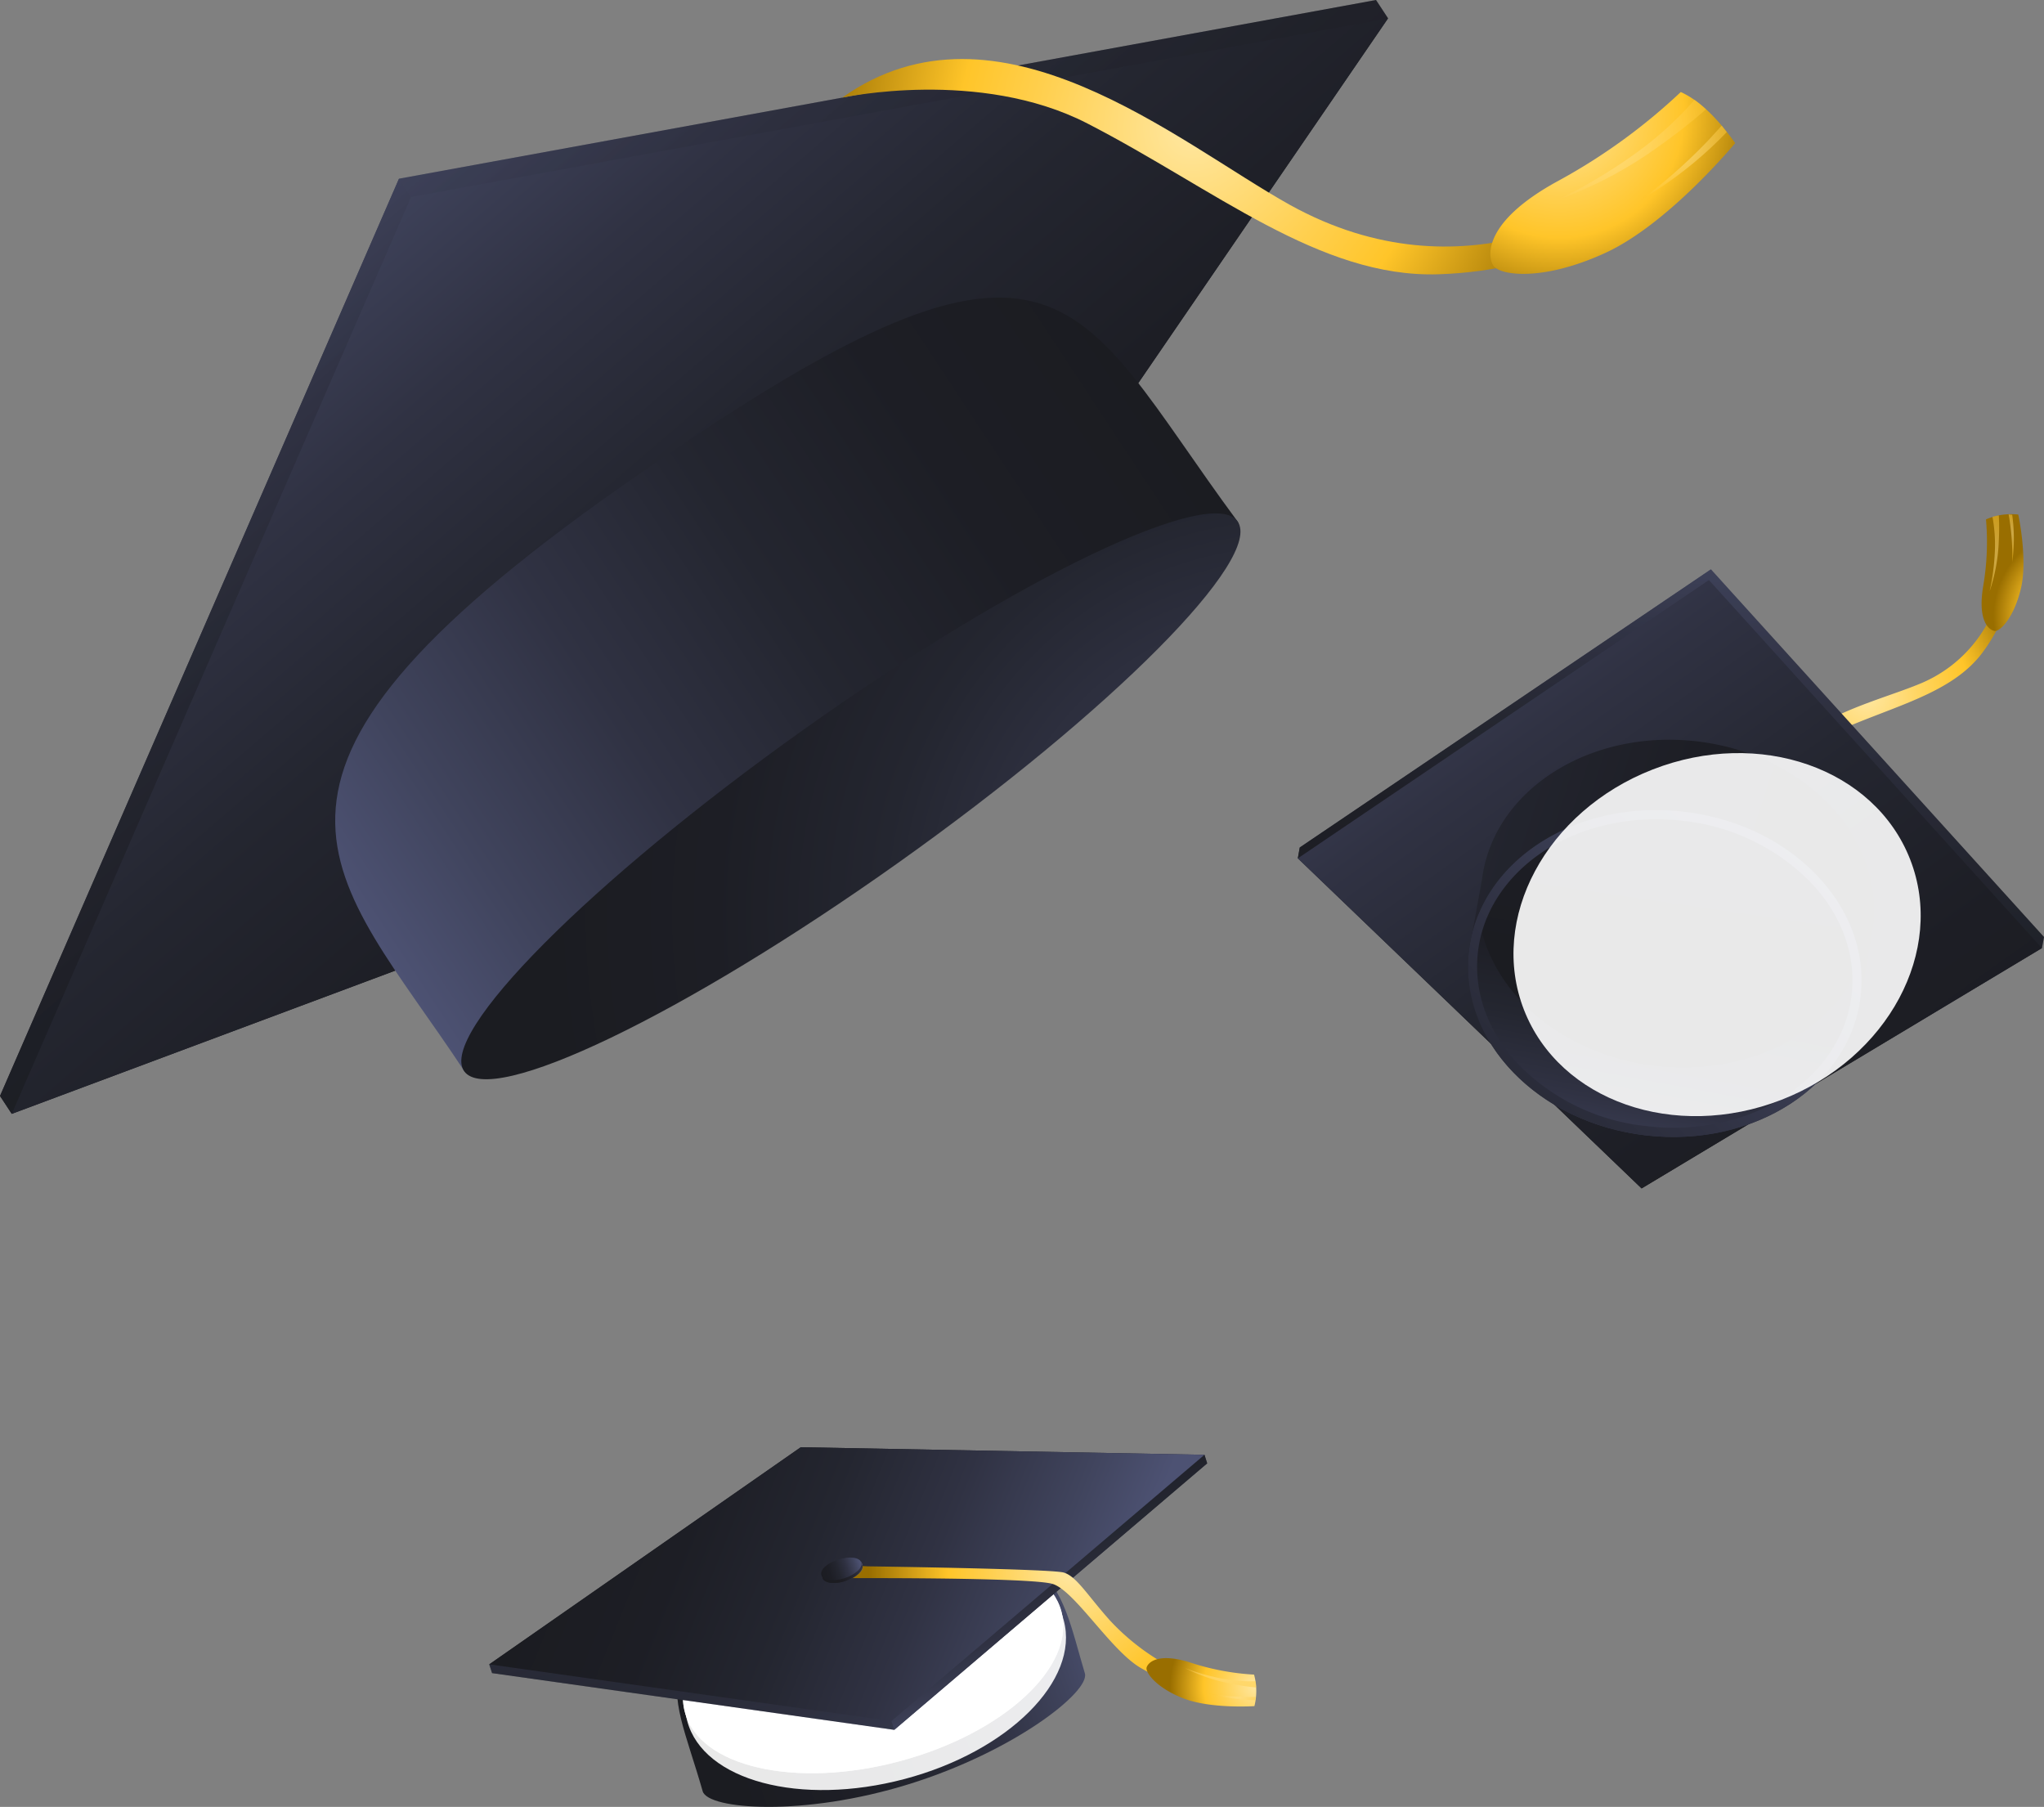 <svg xmlns="http://www.w3.org/2000/svg" xmlns:xlink="http://www.w3.org/1999/xlink" viewBox="0 0 286.78 253.5"><rect x="0" y="0" width="286.78" height="253.5" fill="#808080" stroke="none"/><defs><style>.cls-1{isolation:isolate;}.cls-2{fill:url(#Безымянный_градиент_6);}.cls-20,.cls-27,.cls-3,.cls-31,.cls-4,.cls-6{opacity:0.9;}.cls-11,.cls-14,.cls-15,.cls-18,.cls-21,.cls-27,.cls-28,.cls-3,.cls-30,.cls-37,.cls-38,.cls-4,.cls-7{mix-blend-mode:multiply;}.cls-3{fill:url(#Безымянный_градиент_1313);}.cls-4{fill:url(#Безымянный_градиент_1313-3);}.cls-5{fill:url(#Безымянный_градиент_6-2);}.cls-20,.cls-31,.cls-6{mix-blend-mode:screen;}.cls-6{fill:url(#Безымянный_градиент_6-3);}.cls-21,.cls-7{opacity:0.3;}.cls-7{fill:url(#Безымянный_градиент_6-4);}.cls-8{fill:url(#Безымянный_градиент_6-5);}.cls-9{fill:url(#Безымянный_градиент_227);}.cls-10{fill:url(#Безымянный_градиент_2);}.cls-11{opacity:0.8;fill:url(#Безымянный_градиент_6-6);}.cls-12{fill:url(#Безымянный_градиент_6-7);}.cls-13{fill:url(#Безымянный_градиент_227-2);}.cls-14,.cls-15,.cls-18,.cls-28,.cls-37,.cls-38{opacity:0.5;}.cls-14{fill:url(#Безымянный_градиент_227-3);}.cls-15{fill:url(#Безымянный_градиент_227-4);}.cls-16{fill:url(#Безымянный_градиент_227-5);}.cls-17{fill:url(#Безымянный_градиент_227-6);}.cls-18{fill:url(#Безымянный_градиент_227-7);}.cls-19{fill:url(#Безымянный_градиент_6-8);}.cls-20{fill:url(#Безымянный_градиент_6-9);}.cls-21{fill:url(#Безымянный_градиент_6-10);}.cls-22{fill:url(#Безымянный_градиент_6-11);}.cls-23{fill:url(#Безымянный_градиент_6-12);}.cls-24{fill:url(#Безымянный_градиент_6-13);}.cls-25{fill:url(#Безымянный_градиент_3);}.cls-26{fill:url(#Безымянный_градиент_6-14);}.cls-27{fill:url(#Безымянный_градиент_1313-4);}.cls-28{fill:url(#Безымянный_градиент_227-8);}.cls-29{fill:url(#Безымянный_градиент_6-15);}.cls-30{opacity:0.2;fill:url(#Безымянный_градиент_6-16);}.cls-31{fill:url(#Безымянный_градиент_6-17);}.cls-32{fill:url(#Безымянный_градиент_6-18);}.cls-33{fill:url(#Безымянный_градиент_6-19);}.cls-34{fill:url(#Безымянный_градиент_278);}.cls-35{fill:url(#Безымянный_градиент_227-9);}.cls-36{fill:url(#Безымянный_градиент_227-10);}.cls-37{fill:url(#Безымянный_градиент_227-11);}.cls-38{fill:url(#Безымянный_градиент_227-12);}</style><linearGradient id="Безымянный_градиент_6" x1="1342.89" y1="-214.93" x2="1399.32" y2="-214.93" gradientTransform="matrix(-0.94, 0.33, 0.33, 0.94, 1488.78, -11.32)" gradientUnits="userSpaceOnUse"><stop offset="0" stop-color="#4d5273"/><stop offset="0.14" stop-color="#40445d"/><stop offset="0.34" stop-color="#303243"/><stop offset="0.55" stop-color="#242630"/><stop offset="0.77" stop-color="#1d1e25"/><stop offset="1" stop-color="#1b1c21"/></linearGradient><radialGradient id="Безымянный_градиент_1313" cx="57004.3" cy="-65989.19" r="936.3" gradientTransform="matrix(-0.03, 0.01, 0, 0.01, 1993.98, 788.85)" gradientUnits="userSpaceOnUse"><stop offset="0.07" stop-color="#a3a3a3"/><stop offset="0.38" stop-color="#bebebe"/><stop offset="1" stop-color="#fff"/></radialGradient><radialGradient id="Безымянный_градиент_1313-3" cx="56909.08" cy="-63460.11" r="936.98" gradientTransform="matrix(-0.03, 0.01, 0, 0.02, 2006.9, 835.63)" xlink:href="#Безымянный_градиент_1313"/><linearGradient id="Безымянный_градиент_6-2" x1="1378.5" y1="419.83" x2="1385.51" y2="475.04" gradientTransform="translate(1574.01 228.8) rotate(162.22)" xlink:href="#Безымянный_градиент_6"/><linearGradient id="Безымянный_градиент_6-3" x1="1355.31" y1="426.85" x2="1359.43" y2="459.28" gradientTransform="translate(1574.01 228.8) rotate(162.22)" xlink:href="#Безымянный_градиент_6"/><linearGradient id="Безымянный_градиент_6-4" x1="1406.1" y1="-211.13" x2="1410.34" y2="-177.74" gradientTransform="matrix(-0.95, 0.31, 0.31, 0.95, 1496.51, -11.09)" xlink:href="#Безымянный_градиент_6"/><linearGradient id="Безымянный_градиент_6-5" x1="1356.78" y1="-180.51" x2="1416.26" y2="-230.24" gradientTransform="matrix(-0.95, 0.31, 0.31, 0.95, 1496.51, -11.09)" xlink:href="#Безымянный_градиент_6"/><radialGradient id="Безымянный_градиент_227" cx="1352.63" cy="-197.59" r="32.6" gradientTransform="matrix(-0.95, 0.31, 0.31, 0.95, 1496.51, -11.09)" gradientUnits="userSpaceOnUse"><stop offset="0" stop-color="#ffe7a1"/><stop offset="0.36" stop-color="#ffcf4d"/><stop offset="0.53" stop-color="#ffc529"/><stop offset="0.87" stop-color="#996e00"/></radialGradient><linearGradient id="Безымянный_градиент_2" x1="1380.55" y1="-200.32" x2="1384.72" y2="-200.31" gradientTransform="matrix(-0.95, 0.31, 0.31, 0.95, 1496.51, -11.09)" gradientUnits="userSpaceOnUse"><stop offset="0" stop-color="#8c95d1"/><stop offset="0.11" stop-color="#727aa9"/><stop offset="0.25" stop-color="#585d80"/><stop offset="0.4" stop-color="#42465e"/><stop offset="0.54" stop-color="#313343"/><stop offset="0.69" stop-color="#252630"/><stop offset="0.84" stop-color="#1d1f25"/><stop offset="1" stop-color="#1b1c21"/></linearGradient><linearGradient id="Безымянный_градиент_6-6" x1="1383" y1="-198.24" x2="1383.48" y2="-202.02" gradientTransform="matrix(-0.95, 0.31, 0.31, 0.95, 1496.51, -11.09)" xlink:href="#Безымянный_градиент_6"/><linearGradient id="Безымянный_градиент_6-7" x1="1380.35" y1="-200.77" x2="1386.22" y2="-200.77" gradientTransform="matrix(-0.95, 0.31, 0.31, 0.95, 1496.51, -11.09)" xlink:href="#Безымянный_градиент_6"/><radialGradient id="Безымянный_градиент_227-2" cx="-525.5" cy="1864.35" r="13.95" gradientTransform="matrix(0.36, -0.93, -0.93, -0.36, 2099.29, 419.01)" xlink:href="#Безымянный_градиент_227"/><radialGradient id="Безымянный_градиент_227-3" cx="-1581.78" cy="667.37" r="12.82" gradientTransform="translate(1863.12 -55.61) rotate(13.17)" xlink:href="#Безымянный_градиент_227"/><radialGradient id="Безымянный_градиент_227-4" cx="-1578.32" cy="670.3" r="6.82" gradientTransform="translate(1863.12 -55.61) rotate(13.17)" xlink:href="#Безымянный_градиент_227"/><radialGradient id="Безымянный_градиент_227-5" cx="-346.44" cy="-2358.04" r="26.96" gradientTransform="translate(2640.82 -46.95) rotate(-85.12)" xlink:href="#Безымянный_градиент_227"/><radialGradient id="Безымянный_градиент_227-6" cx="2633.02" cy="1047.16" r="14.49" gradientTransform="matrix(-0.97, -0.22, -0.22, 0.97, 3076.62, -350.03)" xlink:href="#Безымянный_градиент_227"/><radialGradient id="Безымянный_градиент_227-7" cx="-325.63" cy="-2343.43" r="13.32" gradientTransform="translate(2640.82 -46.95) rotate(-85.12)" xlink:href="#Безымянный_градиент_227"/><linearGradient id="Безымянный_градиент_6-8" x1="-970.83" y1="1719.28" x2="-956.08" y2="1835.47" gradientTransform="translate(1510.98 -1450.36) rotate(10.68)" xlink:href="#Безымянный_градиент_6"/><linearGradient id="Безымянный_градиент_6-9" x1="-994.21" y1="1732.58" x2="-986.79" y2="1791.09" gradientTransform="translate(1510.98 -1450.36) rotate(10.68)" xlink:href="#Безымянный_градиент_6"/><linearGradient id="Безымянный_градиент_6-10" x1="-1439.06" y1="676.22" x2="-1427.56" y2="766.76" gradientTransform="translate(1382.42 -1030.88) rotate(-18.46)" xlink:href="#Безымянный_градиент_6"/><linearGradient id="Безымянный_градиент_6-11" x1="-1477.7" y1="662.67" x2="-1439.17" y2="788.35" gradientTransform="translate(1382.42 -1030.88) rotate(-18.46)" xlink:href="#Безымянный_градиент_6"/><linearGradient id="Безымянный_градиент_6-12" x1="-1536.63" y1="674.4" x2="-1434.33" y2="749.86" gradientTransform="translate(1382.42 -1030.88) rotate(-18.46)" xlink:href="#Безымянный_градиент_6"/><linearGradient id="Безымянный_градиент_6-13" x1="-1476.2" y1="773.83" x2="-1453.74" y2="733.41" gradientTransform="translate(1382.42 -1030.88) rotate(-18.46)" xlink:href="#Безымянный_градиент_6"/><linearGradient id="Безымянный_градиент_3" x1="-1432.96" y1="691.07" x2="-1459.27" y2="743.2" gradientTransform="translate(1382.42 -1030.88) rotate(-18.46)" gradientUnits="userSpaceOnUse"><stop offset="0" stop-color="#404460"/><stop offset="0.02" stop-color="#3e425d"/><stop offset="0.25" stop-color="#2f3243"/><stop offset="0.49" stop-color="#242630"/><stop offset="0.74" stop-color="#1d1e25"/><stop offset="1" stop-color="#1b1c21"/></linearGradient><linearGradient id="Безымянный_градиент_6-14" x1="1432.28" y1="498.08" x2="1524.02" y2="417.17" gradientTransform="translate(1719.18 509.92) rotate(175.93)" xlink:href="#Безымянный_градиент_6"/><radialGradient id="Безымянный_градиент_1313-4" cx="-41618.54" cy="-20132.22" r="996.76" gradientTransform="matrix(0.03, -0.01, 0.01, 0.02, 1551.93, 159.05)" xlink:href="#Безымянный_градиент_1313"/><radialGradient id="Безымянный_градиент_227-8" cx="-322.02" cy="-2340.38" r="7.08" gradientTransform="translate(2640.82 -46.95) rotate(-85.12)" xlink:href="#Безымянный_градиент_227"/><linearGradient id="Безымянный_градиент_6-15" x1="704.45" y1="-144.23" x2="722.63" y2="-1.01" gradientTransform="translate(-471.82 515.82) rotate(-33.38)" xlink:href="#Безымянный_градиент_6"/><linearGradient id="Безымянный_градиент_6-16" x1="700.63" y1="-143.78" x2="713.13" y2="-45.26" gradientTransform="translate(-418.93 480.97) rotate(-33.38)" xlink:href="#Безымянный_градиент_6"/><linearGradient id="Безымянный_градиент_6-17" x1="582.44" y1="-128.39" x2="594.67" y2="-32.01" gradientTransform="translate(-418.93 480.97) rotate(-33.38)" xlink:href="#Безымянный_градиент_6"/><linearGradient id="Безымянный_градиент_6-18" x1="704.72" y1="-140.46" x2="722.39" y2="-1.3" gradientTransform="translate(-471.82 515.82) rotate(-33.38)" xlink:href="#Безымянный_градиент_6"/><linearGradient id="Безымянный_градиент_6-19" x1="649.19" y1="-33.79" x2="782.55" y2="-33.79" gradientTransform="translate(-471.82 515.82) rotate(-33.38)" xlink:href="#Безымянный_градиент_6"/><radialGradient id="Безымянный_градиент_278" cx="758.96" cy="35.87" r="105.59" gradientTransform="translate(-471.82 515.82) rotate(-33.38)" xlink:href="#Безымянный_градиент_6"/><radialGradient id="Безымянный_градиент_227-9" cx="807.6" cy="-64.03" r="61.57" gradientTransform="translate(-471.82 515.82) rotate(-33.38)" xlink:href="#Безымянный_градиент_227"/><radialGradient id="Безымянный_градиент_227-10" cx="513.01" cy="-448.7" r="33.08" gradientTransform="matrix(-0.43, -0.9, -0.9, 0.43, 35.54, 670.51)" xlink:href="#Безымянный_градиент_227"/><radialGradient id="Безымянный_градиент_227-11" cx="855.14" cy="-30.66" r="30.42" gradientTransform="translate(-471.82 515.82) rotate(-33.38)" xlink:href="#Безымянный_градиент_227"/><radialGradient id="Безымянный_градиент_227-12" cx="863.36" cy="-23.7" r="16.17" gradientTransform="translate(-471.82 515.82) rotate(-33.38)" xlink:href="#Безымянный_градиент_227"/></defs><g class="cls-1"><g id="Layer_2" data-name="Layer 2"><g id="Слой_1" data-name="Слой 1"><path class="cls-2" d="M98.59,251.31c.74,2.56,14.12,3.6,28.93-1s25.46-13,24.69-15.55c-3.72-12.42-4-22.79-33-13.7C88.47,230.75,94,235.23,98.59,251.31Z"/><path class="cls-3" d="M96.09,240.2c2,7.7,15.55,10.79,30.14,6.89s24.74-13.3,22.69-21-15.55-10.79-30.14-6.89S94,232.5,96.09,240.2Z"/><path class="cls-3" d="M96.09,240.2c2,7.7,15.55,10.79,30.14,6.89s24.74-13.3,22.69-21-15.55-10.79-30.14-6.89S94,232.5,96.09,240.2Z"/><path class="cls-4" d="M96.42,241.45c2.24,8.39,15.89,12,30.48,8.14s24.59-13.86,22.35-22.25-15.88-12-30.47-8.14S94.18,233.06,96.42,241.45Z"/><polygon class="cls-5" points="112.35 203.04 168.99 204.1 169.37 205.3 125.47 242.69 69.04 234.73 68.64 233.5 112.35 203.04"/><polygon class="cls-6" points="125.07 241.46 125.47 242.69 169.37 205.3 168.99 204.1 119.3 218.69 125.07 241.46"/><polygon class="cls-7" points="125.47 242.69 69.04 234.73 68.64 233.5 117.91 218.59 119.53 218.79 125.07 241.46 125.47 242.69"/><polygon class="cls-8" points="112.35 203.04 168.99 204.1 125.07 241.46 68.65 233.5 112.35 203.04"/><path class="cls-9" d="M118.48,221.41s26.11-.14,29.21.81,8.19,9.38,12.37,11.79c8.5,4.89,3.2-.68,3.2-.68a32,32,0,0,1-7.54-6c-3.2-3.58-4.68-6.19-6.49-6.71s-27.46-.87-27.46-.87l-2.65-.13Z"/><path class="cls-10" d="M121,219.6c.23.72-.83,1.71-2.37,2.21s-3,.3-3.22-.42c0,0,0-.06,0-.1l-.12-.38.18-.06a4.69,4.69,0,0,1,5.2-1.67l.21,0Z"/><path class="cls-11" d="M121,219.6c.23.72-.83,1.71-2.37,2.21s-3,.3-3.22-.42l-.14-.45.18-.09a4.69,4.69,0,0,1,5.2-1.67l.21,0Z"/><path class="cls-12" d="M115.25,221c.23.73,1.67.91,3.22.42s2.6-1.49,2.37-2.21-1.67-.91-3.22-.42S115,220.22,115.25,221Z"/><path class="cls-13" d="M176,239.36s-6.15.42-10-1.1-5.29-3.64-5.13-4.3,1.52-2.21,6.27-.67a34.87,34.87,0,0,0,8.81,1.65A8.71,8.71,0,0,1,176,239.36Z"/><path class="cls-14" d="M176.18,235.87a21.49,21.49,0,0,1-4.57-.34,30.91,30.91,0,0,1-5.33-1.5,23.65,23.65,0,0,0,6.6,2.21,32.66,32.66,0,0,0,3.37.51C176.24,236.43,176.21,236.14,176.18,235.87Z"/><path class="cls-15" d="M176.18,238.07l-.92,0a31.6,31.6,0,0,1-5.52-.47,23.28,23.28,0,0,0,6.38.92Z"/><path class="cls-16" d="M247,113.53s3.78-7.75,10.58-10.85c8-3.63,16.28-5.32,20.61-11.18s4.31-11.14,4.31-11.14l-1.43-.13A19,19,0,0,1,269.19,96C261.94,99,247.6,101.83,247,113.53Z"/><path class="cls-17" d="M283.17,72.19s1.36,6.26.36,10.41-2.94,6-3.65,5.92-2.49-1.23-1.62-6.35a36.38,36.38,0,0,0,.38-9.3A8.89,8.89,0,0,1,283.17,72.19Z"/><path class="cls-18" d="M279.55,72.51a21.37,21.37,0,0,1,.34,4.74,32.05,32.05,0,0,1-.74,5.71,24.8,24.8,0,0,0,1.29-7.12,34.27,34.27,0,0,0,0-3.53A7.47,7.47,0,0,0,279.55,72.51Z"/><polygon class="cls-19" points="230.32 166.73 182.09 120.42 182.36 118.9 240.05 79.88 286.78 131.46 286.49 133.02 230.32 166.73"/><polygon class="cls-20" points="239.76 81.44 240.05 79.88 182.36 118.9 182.09 120.42 234.62 121.8 239.76 81.44"/><polygon class="cls-21" points="240.05 79.88 239.76 81.44 234.46 121.55 235.82 122.67 286.49 133.02 286.78 131.46 240.05 79.88"/><polygon class="cls-22" points="230.32 166.73 182.09 120.42 239.77 81.38 286.48 133.01 230.32 166.73"/><path class="cls-23" d="M238,104c-14.25-1.63-27,6-29.69,17.3h0a18.76,18.76,0,0,0-.37,2l-1.53,8.46,2.49.43c3.09,8.83,12.32,15.88,23.9,17.21C243,150.57,252.47,147,258,140.63l2.87.49,1.72-9.6c.11-.55.2-1.11.26-1.68C264.27,117.3,253.13,105.72,238,104Z"/><path class="cls-24" d="M261.06,139.73c-1.43,12.54-14.9,21.3-30.09,19.56S204.65,146,206.09,133.43s14.91-21.3,30.09-19.56S262.5,127.19,261.06,139.73Z"/><path class="cls-25" d="M236.18,113.87c-13-1.48-24.74,4.72-28.75,14.4,1.34,10.67,11.55,19.75,24.86,21.28,13,1.49,24.73-4.71,28.75-14.39C259.69,124.49,249.49,115.4,236.18,113.87Z"/><path class="cls-26" d="M236.18,113.87c-15.18-1.74-28.65,7-30.09,19.56s9.7,24.12,24.88,25.86,28.66-7,30.09-19.56S251.36,115.61,236.18,113.87Zm23.61,25.71c-.88,7.68-6.78,14.24-15.4,17.12A31,31,0,0,1,231.12,158a29.35,29.35,0,0,1-17.9-8.49c-4.42-4.6-6.51-10.26-5.86-15.94.88-7.68,6.78-14.24,15.4-17.12A31.07,31.07,0,0,1,236,115.15a29.41,29.41,0,0,1,17.9,8.49C258.36,128.24,260.44,133.91,259.79,139.58Z"/><path class="cls-27" d="M268,120.57c5,12.81-3.09,27.91-18.06,33.73s-31.13.17-36.12-12.62,3.1-27.9,18.07-33.73S263,107.78,268,120.57Z"/><path class="cls-28" d="M281.81,72.17c.07.31.12.63.17,1a32.77,32.77,0,0,1,.34,5.74,24.38,24.38,0,0,0,0-6.69Z"/><polygon class="cls-29" points="119.69 112.18 1.65 156.27 0 153.76 55.98 25.07 193.06 0 194.75 2.57 119.69 112.18"/><polygon class="cls-30" points="193.06 0 56.47 24.98 56.47 24.98 55.98 25.07 55.97 25.09 58.91 29.56 59.31 29.29 96.23 85.33 100.08 84.76 194.75 2.57 193.06 0"/><polygon class="cls-31" points="58.91 29.56 55.97 25.09 0 153.76 1.65 156.27 96.84 85.42 59.34 29.27 58.91 29.56"/><polygon class="cls-32" points="119.69 112.18 1.65 156.27 57.67 27.64 194.74 2.58 119.69 112.18"/><path class="cls-33" d="M173.63,73.15c2.49,3.78-17.84,25.91-47.8,47.22S67.27,153.5,65.16,150.29C46.74,122.35,28,109.87,86.94,68.42,149.52,24.41,150,41.22,173.63,73.15Z"/><path class="cls-34" d="M173.63,73.15C177.3,78.3,156,99.75,126,121.06s-57.21,34.39-60.87,29.23,17.64-26.6,47.59-47.91S170,68,173.63,73.15Z"/><path class="cls-35" d="M118.16,13.7s19.24-4.19,34.42,3.63C170.39,26.5,185.15,39,201.8,38.48s26.07-8,26.07-8l-1.81-2.74s-20.35,14.72-45.09,1C165.28,20,140-1.8,118.16,13.7Z"/><path class="cls-36" d="M243.45,20.08s-9.31,11.29-18.17,15.38-14.88,3.17-15.76,1.81-1.33-6.21,9.08-11.88a82.57,82.57,0,0,0,17.22-12.48C238.22,14,240.75,16.27,243.45,20.08Z"/><path class="cls-37" d="M237.75,14a49.13,49.13,0,0,1-8,7.32,73.73,73.73,0,0,1-11.28,6.74A56.65,56.65,0,0,0,233,20.34a78.79,78.79,0,0,0,6.36-5A16.94,16.94,0,0,0,237.75,14Z"/><path class="cls-38" d="M241.56,17.62c-.47.55-1,1.09-1.47,1.63A73.4,73.4,0,0,1,230.28,28a55.84,55.84,0,0,0,12-9.48C242,18.2,241.8,17.91,241.56,17.62Z"/></g></g></g></svg>